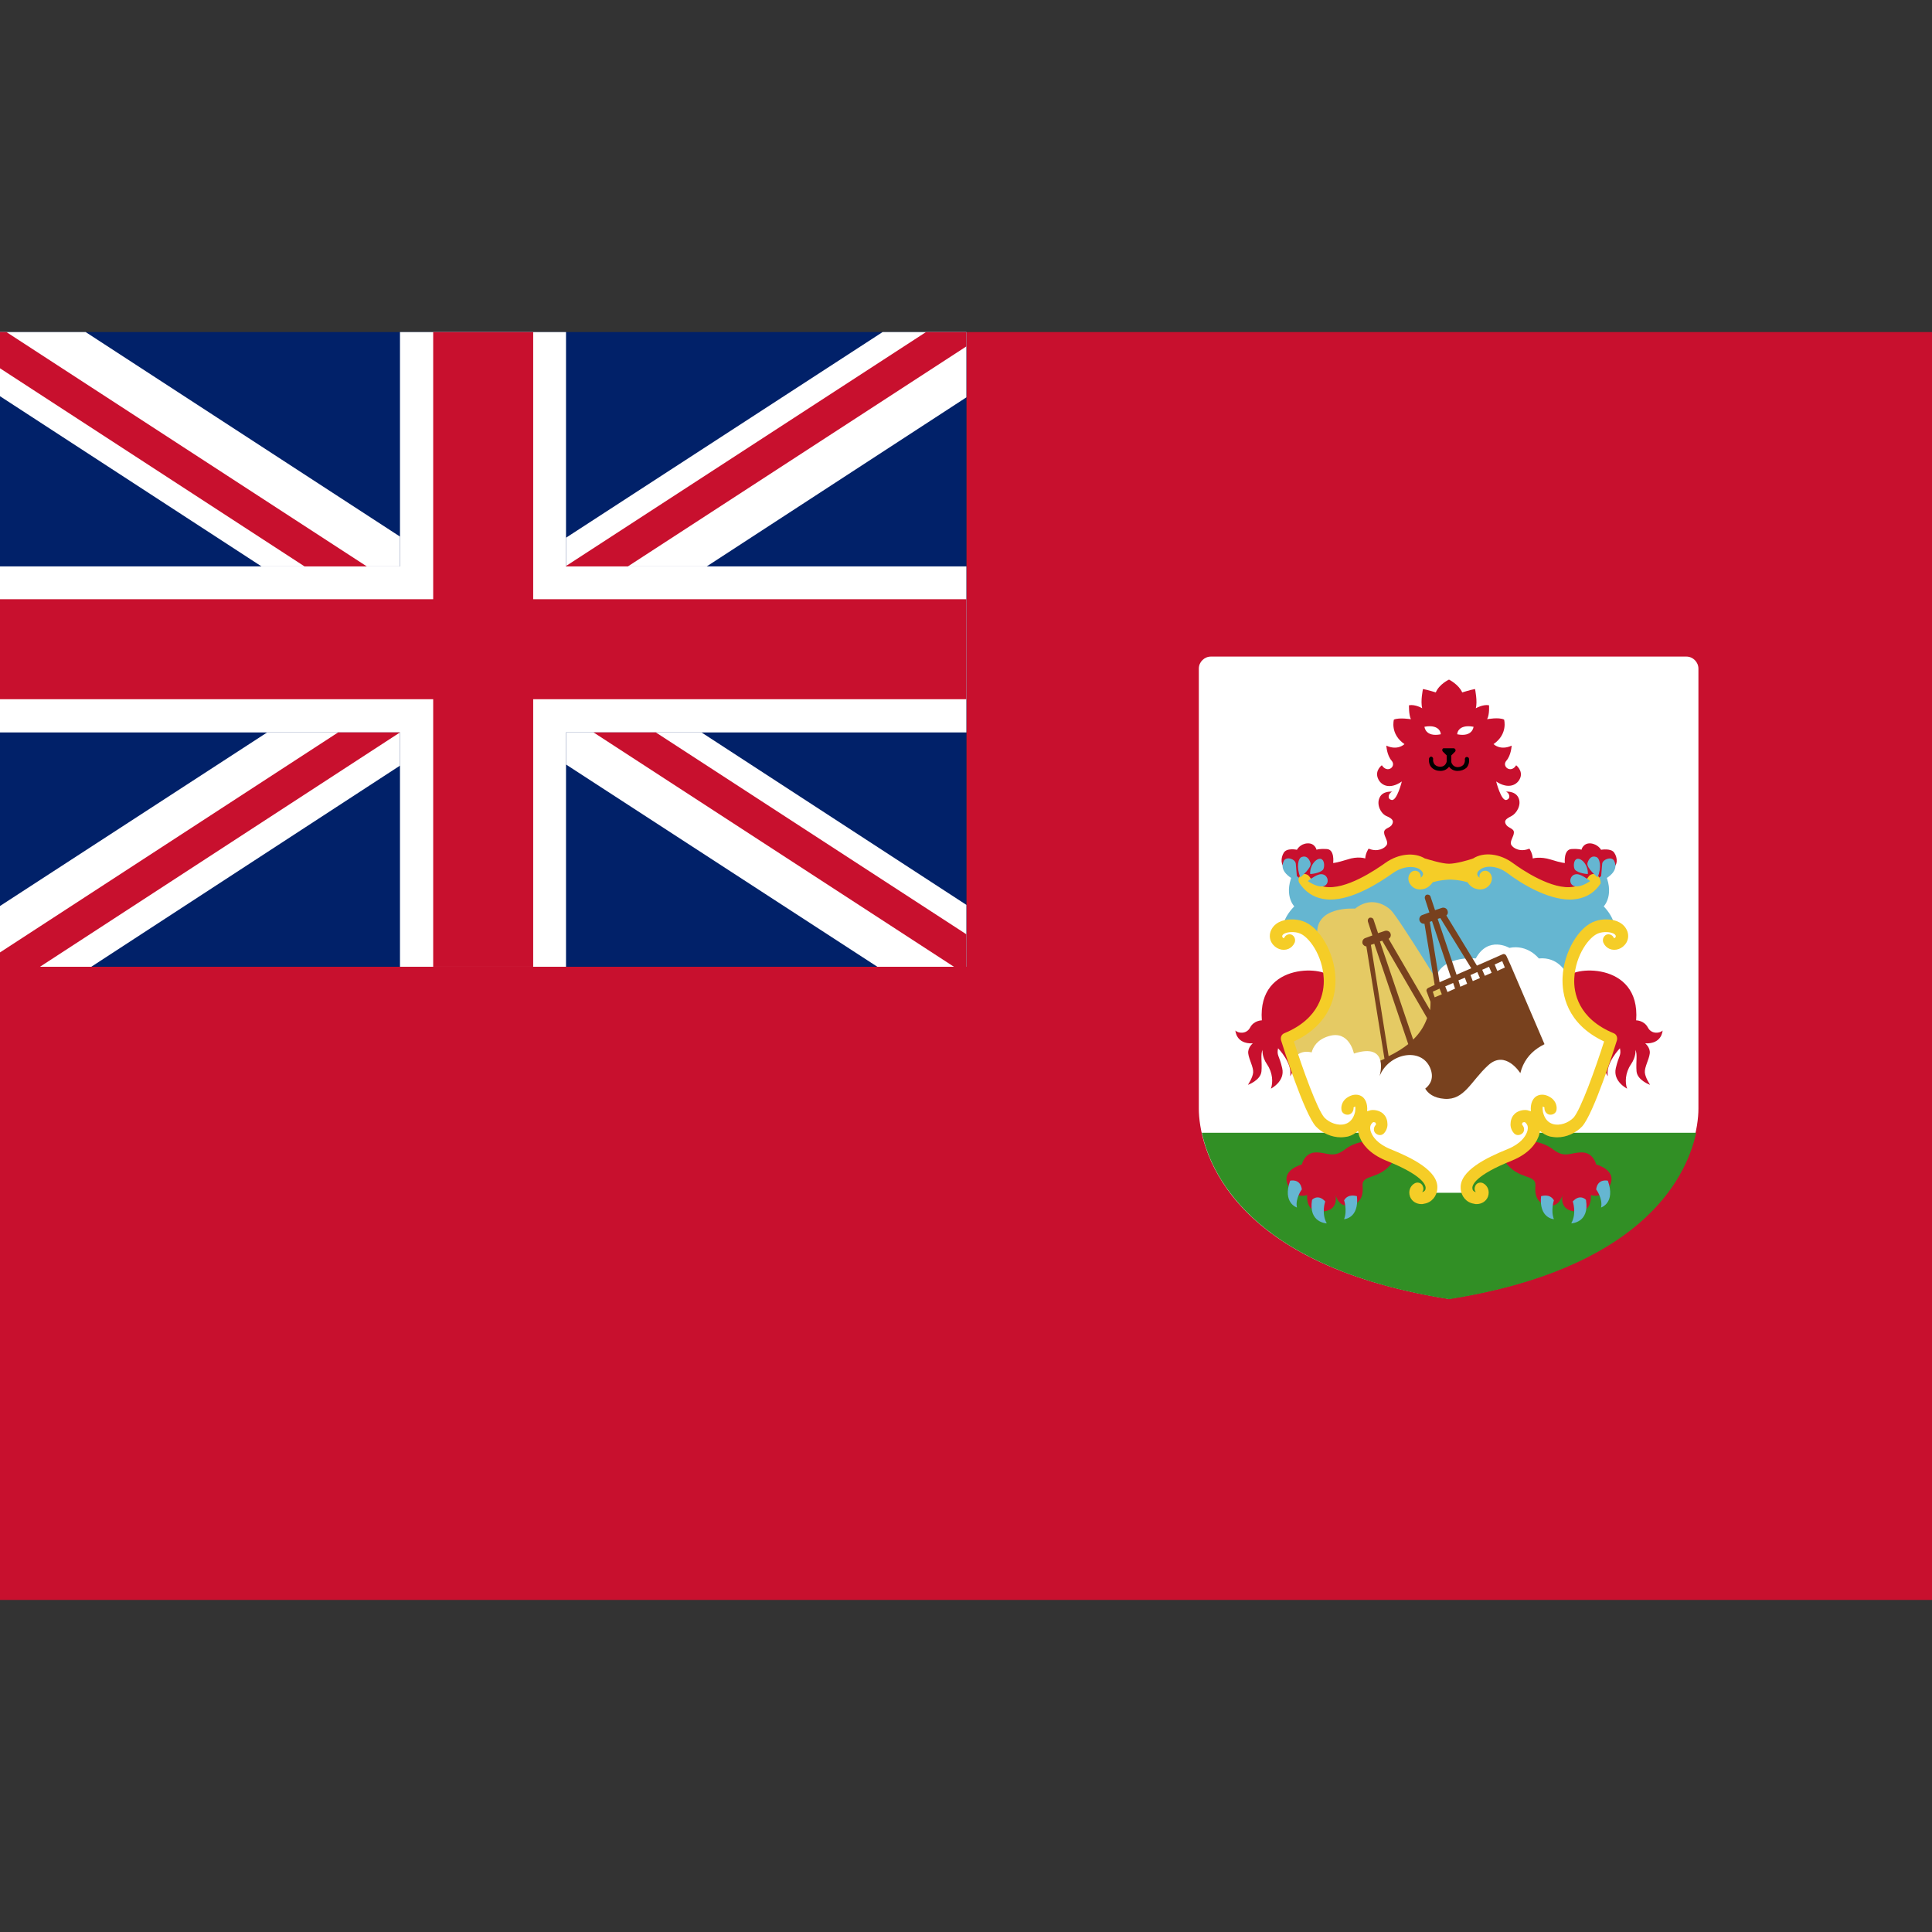 <?xml version="1.0" encoding="utf-8"?>
<!-- Generator: Adobe Illustrator 25.0.0, SVG Export Plug-In . SVG Version: 6.00 Build 0)  -->
<svg version="1.1" id="Layer_1" xmlns="http://www.w3.org/2000/svg" xmlns:xlink="http://www.w3.org/1999/xlink" x="0px" y="0px"
	 viewBox="0 0 512 512" style="enable-background:new 0 0 512 512;" xml:space="preserve">
<rect x="0" y="0" width="512" height="512" fill="#333333" stroke="none"/>
<style type="text/css">
	.st0{fill:#C8102E;}
	.st1{fill:#012169;}
	.st2{fill:#FFFFFF;}
	.st3{fill:#318F25;}
	.st4{fill:#65B6D1;}
	.st5{fill:#E5CA64;}
	.st6{fill:#78411E;}
	.st7{fill:#F5CD27;}
</style>
<polygon class="st0" points="256.1,88 256.1,256.2 0,256.2 0,424 512,424 512,88 "/>
<g id="Union_flag">
	<rect y="88" class="st1" width="256.1" height="168.2"/>
	<g>
		<polygon class="st2" points="106,150.1 106,142.2 22.7,88 0,88 0,105 69.3,150.1 		"/>
		<polygon class="st2" points="106,194.1 70.8,194.1 0,240.1 0,256.2 24.2,256.2 106,202.9 		"/>
		<polygon class="st2" points="233.9,88 150,142.5 150,150.1 187.3,150.1 256.1,105.3 256.1,88 		"/>
		<polygon class="st2" points="150,194.1 150,202.6 232.5,256.2 256.1,256.2 256.1,239.8 185.9,194.1 		"/>
	</g>
	<polygon class="st2" points="256.1,150.1 150,150.1 150,88 106,88 106,150.1 0,150.1 0,194.1 106,194.1 106,256.2 150,256.2 
		150,194.1 256.1,194.1 	"/>
	<polygon class="st0" points="256.1,158.8 141.3,158.8 141.3,88 114.8,88 114.8,158.8 0,158.8 0,185.3 114.8,185.3 114.8,256.2 
		141.3,256.2 141.3,185.3 256.1,185.3 	"/>
	<polygon class="st0" points="97.2,150.1 1.7,88 0,88 0,97.6 80.7,150.1 	"/>
	<polygon class="st0" points="106,194.1 89.6,194.1 0,252.4 0,256.2 10.6,256.2 	"/>
	<polygon class="st0" points="157.3,194.1 252.8,256.2 256.1,256.2 256.1,247.6 173.8,194.1 	"/>
	<polygon class="st0" points="245.4,88 150,150 150,150.1 166.4,150.1 256.1,91.8 256.1,88 	"/>
</g>
<g id="shield">
	<path class="st2" d="M320.9,174c-1.7,0-3.2,1.4-3.2,3.2v116.6c0,9.5,6.3,41,66.2,50.4c59.9-9.5,66.2-41,66.2-50.4V177.2
		c0-1.7-1.4-3.2-3.2-3.2L320.9,174L320.9,174z"/>
	<path class="st3" d="M384,344.3c50-7.9,62.7-31.2,65.5-44.1H318.5C321.3,313.1,334,336.4,384,344.3z"/>
	<path class="st4" d="M425,240.2c0,0,3.2-3.2,0-9.5l-41-1.8l-41,1.8c-3.2,6.3,0,9.5,0,9.5c-3.2,3.2-3.2,6.3-3.2,6.3h6.3l6.8,11.3
		l31,17.1l31-17.1l6.8-11.3h6.3C428.1,246.5,428.1,243.4,425,240.2z"/>
	<path class="st2" d="M415,257.8c0,0-2-4.3-7.2-3.8c0,0-2.9-3.8-7.8-2.8c0,0-5.6-3.3-8.9,2.8c0,0-10.4-1.1-11,6.9
		c0,0,16.3,24.5,16.7,24.8c0.4,0.3,19.4,0.1,19.4,0.1l8.8-9.7l-8.7-12.5L415,257.8z"/>
	<path class="st5" d="M384.4,265.6c0,0-13.8-22.5-15.8-24.4c-1.9-1.8-5.6-3.5-9.5-0.4c0,0-11.4-0.9-9.9,7.8l3.3,13.1
		c0,0-2.9,9.1-4.2,10c-1.3,0.9-6.2,3.4-6.2,3.4L345,286l36.8-1.8L384.4,265.6z"/>
	<path class="st6" d="M400.3,255.7L400.3,255.7l-1.1-2.4c-0.1-0.2-0.2-0.3-0.4-0.4c-0.2-0.1-0.4-0.1-0.6,0l-6.8,3l-8.1-13.3
		c0.4-0.3,0.5-0.8,0.3-1.3c-0.2-0.6-0.9-0.9-1.5-0.7l-1.8,0.6l-1.2-3.6c-0.1-0.4-0.6-0.6-1-0.5c-0.4,0.1-0.6,0.6-0.5,1l1.2,3.7
		l-1.9,0.7c-0.6,0.2-0.9,0.9-0.7,1.5c0.2,0.5,0.6,0.8,1.1,0.8c0.1,0,0.1,0,0.2,0l2.7,16.2l-1.7,0.8c-0.4,0.2-0.6,0.6-0.4,1l1,2.7
		c0,0.5,0,1.2-0.1,2.2l-11-18.9c0.5-0.3,0.7-0.9,0.5-1.4c-0.2-0.6-0.9-0.9-1.5-0.7l-1.8,0.6l-1.2-3.6c-0.1-0.4-0.6-0.6-1-0.5
		c-0.4,0.1-0.6,0.6-0.5,1l1.2,3.7l-1.9,0.7c-0.6,0.2-0.9,0.9-0.7,1.5c0.2,0.4,0.6,0.7,1,0.7l4.8,29.8c-0.6,0.3-1.2,0.5-1.9,0.8
		c0,0-2.2,10.6-0.5,11.2s19.3,5.9,19.3,5.9s24.3-11.6,24.8-11.8c0.5-0.3,1.6-7.9,1.6-7.9L400.3,255.7z M398.8,256.4l-2,0.9l-0.7-1.7
		l2-0.9L398.8,256.4z M386.5,259.8l1.7-0.7l0.6,1.6l-1.8,0.8L386.5,259.8z M385.6,262l-2,0.9l-0.6-1.5l2.1-0.9L385.6,262z
		 M390.3,260l-0.6-1.6l1.8-0.8l0.7,1.6L390.3,260z M392.8,257l1.8-0.8l0.7,1.6l-1.8,0.8L392.8,257z M381.7,243.3l8.2,13.3l-3.9,1.7
		l-5-14.8L381.7,243.3z M378.9,244.3l0.6-0.2l5,14.9l-3,1.3L378.9,244.3z M381.5,262l0.6,1.5l-1.9,0.8l-0.5-1.5L381.5,262z
		 M366.3,249.3l11.9,20.5c-0.6,1.7-1.7,3.8-3.7,5.7l-8.8-26L366.3,249.3z M363.3,250.4l0.9-0.3l9,26.6c-1.4,1.1-3.1,2.2-5.2,3.2
		L363.3,250.4z"/>
	<path class="st0" d="M427.8,226c-0.8-1.3-3.5-0.8-3.5-0.8s-0.8-1.5-2.8-1.7c-2-0.1-2.4,1.7-2.4,1.7s-0.4-0.3-2.6-0.2
		s-1.8,3.7-1.8,3.7s-0.9,0-3.7-0.9c-2.9-0.9-4.8-0.3-4.8-0.3c-0.1-1.5-0.9-2.6-0.9-2.6c-2.4,1-4.3-0.1-4.8-1
		c-0.5-0.9,0.7-2.2,0.7-3.3c0-1.1-1.5-1.1-2.1-2.1s0-1.5,1.4-2.2s2.8-3,1.9-4.9s-3.4-1.6-3.4-1.6c0.9,0.1,1.6,1.8,0.2,2.2
		c-1.4,0.3-2.7-4.9-2.7-4.9c3.3,2.2,5.7,0.9,6.4-1c0.7-1.9-1.1-3.3-1.1-3.3c-1.4,2.3-3.9,0.3-2.6-1.2c1.3-1.5,1.4-4,1.4-4
		c-3,1.4-4.8-0.4-4.8-0.4c3.9-2.7,2.8-6.5,2.8-6.5c-1.4-0.7-4.5-0.1-4.5-0.1c0.7-1.3,0.5-3.7,0.5-3.7c-1.6-0.3-3.5,0.8-3.5,0.8
		c0.5-1.8-0.2-5.1-0.2-5.1c-1.2,0.2-3.4,0.9-3.4,0.9c-0.9-2.1-3.5-3.4-3.5-3.4s-2.6,1.2-3.5,3.4c0,0-2.2-0.7-3.4-0.9
		c0,0-0.7,3.2-0.2,5.1c0,0-1.8-1.1-3.5-0.8c0,0-0.1,2.4,0.5,3.7c0,0-3.1-0.5-4.5,0.1c0,0-1.1,3.8,2.8,6.5c0,0-1.8,1.8-4.8,0.4
		c0,0,0.1,2.5,1.4,4c1.3,1.5-1.1,3.5-2.6,1.2c0,0-1.8,1.3-1.1,3.3s3.1,3.3,6.4,1c0,0-1.3,5.2-2.7,4.9c-1.4-0.3-0.7-2,0.2-2.2
		c0,0-2.6-0.3-3.4,1.6c-0.9,1.9,0.4,4.3,1.9,4.9c1.4,0.6,2,1.2,1.4,2.2c-0.5,1-2.1,0.9-2.1,2.1c0,1.1,1.2,2.4,0.7,3.3
		c-0.5,0.9-2.4,2-4.8,1c0,0-0.8,1.1-0.9,2.6c0,0-1.9-0.7-4.8,0.3c-2.9,0.9-3.7,0.9-3.7,0.9s0.5-3.7-1.8-3.7
		c-2.2-0.1-2.6,0.2-2.6,0.2s-0.4-1.8-2.4-1.7c-2,0.1-2.8,1.7-2.8,1.7s-2.7-0.6-3.5,0.8c-0.8,1.3-0.9,3.4,0.6,4.2
		c1.6,0.8,5.8,4.3,5.8,4.3l5.9,2.6l20.7-9.2l10.8,2.9l10.8-2.9l20.7,9.2l5.9-2.6c0,0,4.2-3.5,5.8-4.3
		C428.8,229.4,428.7,227.3,427.8,226z"/>
	<path class="st2" d="M377.5,192.6c0,0,0.2,2.8,4.3,2C381.9,194.7,381.8,191.8,377.5,192.6z"/>
	<path class="st0" d="M362.3,302.5c0,0-3-0.1-6,2.2c-3.1,2.3-4.4,0.7-7.5,0.7s-3.8,3.2-3.8,3.2s-5.9,1.5-3.5,5.8
		c1.5,2.7,3.6,2.7,4.9,2.3c-0.1,1.8,0.4,3.9,2.5,4.2c4,0.7,5.8-1.5,4.9-4.8c0,0,0.5,3.4,3.2,3.4c2.7-0.1,4.4-1.6,4.1-5.1
		s4.4-1.4,8.1-6.6L362.3,302.5z"/>
	<g>
		<path class="st4" d="M345,315.2c0,0-1.8,2.4-1.3,4.8c0,0-3.9-1.2-1.8-7.1C341.9,312.9,344.6,312.2,345,315.2z"/>
		<path class="st4" d="M351.2,318.4c0,0-1.1,3.1,0.4,5.8c0,0-4.9-0.1-3.9-6.2C347.7,317.9,349.3,316.3,351.2,318.4z"/>
		<path class="st4" d="M356.2,318.1c0,0,0.9,2.6,0,5c0,0,4-0.2,3.4-6.1C359.5,317,357.3,316.2,356.2,318.1z"/>
	</g>
	<g>
		<path class="st0" d="M352.6,259.2c-0.4-3-19.4-4.8-18.2,11.2c0,0-2.1,0-3.1,1.9s-3.3,1.5-3.9,0.8c0,0,0.1,3.6,4.6,3.4
			c0,0-1.4,1.1-1.2,2.7s1.4,3.6,1.3,5s-1.4,3.3-1.4,3.3s3.4-1.2,3.6-3.6c0.2-2.4-0.3-4.5,0.3-5.7c0,0-0.3,1.7,1.2,3.9
			c1.5,2.2,1.6,4.8,1,6.4c0,0,3.8-1.9,3-5.4s-1.5-3.3-1.1-5.3c0,0,3.9,4,3.2,7.4c0,0,1.2-1.5,1.1-4.3c-0.1-2.8-2.1-4.7-2.1-4.7
			S353.8,269.6,352.6,259.2z"/>
		<path class="st0" d="M405.7,302.5c0,0,3-0.1,6,2.2c3.1,2.3,4.4,0.7,7.5,0.7s3.8,3.2,3.8,3.2s5.9,1.5,3.5,5.8
			c-1.5,2.7-3.6,2.7-4.9,2.3c0.1,1.8-0.4,3.9-2.5,4.2c-4,0.7-5.8-1.5-4.9-4.8c0,0-0.5,3.4-3.2,3.4c-2.7-0.1-4.4-1.6-4.1-5.1
			s-4.4-1.4-8.1-6.6L405.7,302.5z"/>
	</g>
	<g>
		<path class="st4" d="M423,315.2c0,0,1.8,2.4,1.3,4.8c0,0,3.9-1.2,1.8-7.1C426.1,312.9,423.4,312.2,423,315.2z"/>
		<path class="st4" d="M416.8,318.4c0,0,1.1,3.1-0.4,5.8c0,0,4.9-0.1,3.9-6.2C420.3,317.9,418.7,316.3,416.8,318.4z"/>
		<path class="st4" d="M411.8,318.1c0,0-0.9,2.6,0,5c0,0-4-0.2-3.4-6.1C408.5,317,410.7,316.2,411.8,318.1z"/>
	</g>
	<path class="st0" d="M415.4,259.2c0.4-3,19.4-4.8,18.2,11.2c0,0,2.1,0,3.1,1.9s3.3,1.5,3.9,0.8c0,0-0.1,3.6-4.6,3.4
		c0,0,1.4,1.1,1.2,2.7s-1.4,3.6-1.3,5c0.1,1.4,1.4,3.3,1.4,3.3s-3.4-1.2-3.6-3.6c-0.2-2.4,0.3-4.5-0.3-5.7c0,0,0.3,1.7-1.2,3.9
		c-1.5,2.2-1.6,4.8-1,6.4c0,0-3.8-1.9-3-5.4s1.5-3.3,1.1-5.3c0,0-3.9,4-3.2,7.4c0,0-1.2-1.5-1.1-4.3c0.1-2.8,2.1-4.7,2.1-4.7
		S414.2,269.6,415.4,259.2z"/>
	<path class="st7" d="M423.2,231.9c-0.7-0.5-1.7-0.3-2.2,0.4c-1,1.5-2.3,2.4-4,2.7c-5.6,1-13.8-4.6-16.1-6.3
		c-3.4-2.5-7.7-3-10.5-1.2c-1.1,0.4-4.5,1.4-6.4,1.4c-1.9,0-5.3-1.1-6.4-1.4c-2.8-1.7-7-1.3-10.5,1.2c-2.4,1.7-10.5,7.3-16.1,6.3
		c-1.7-0.3-3-1.2-4-2.7c-0.5-0.7-1.5-0.9-2.2-0.4c-0.7,0.5-0.9,1.5-0.4,2.2c1.5,2.2,3.5,3.6,6.1,4.1c0.6,0.1,1.3,0.2,2,0.2
		c6,0,12.8-4.3,16.6-7c2.8-2,5.9-2,7.3-0.9c0.4,0.3,0.8,0.8,0.7,1.3c-0.1,0.3-0.3,0.6-0.6,0.8c0.1-0.5-0.1-1-0.4-1.4
		c-0.6-0.6-1.6-0.6-2.2,0c-0.8,0.8-0.9,2.1-0.2,3.1c0.7,1.1,2.1,1.8,3.9,1.2c0.9-0.3,1.6-1,2.1-1.7c2.4-0.7,4.6-0.7,4.6-0.7
		s2.2,0,4.6,0.7c0.5,0.8,1.2,1.4,2.1,1.7c1.7,0.6,3.2-0.1,3.9-1.2c0.7-1.1,0.6-2.3-0.2-3.1c-0.6-0.6-1.6-0.6-2.2,0
		c-0.4,0.4-0.5,0.9-0.4,1.4c-0.3-0.2-0.5-0.5-0.6-0.8c-0.1-0.6,0.3-1,0.7-1.3c1.4-1.2,4.5-1.2,7.3,0.9c3.7,2.8,10.6,7,16.6,7
		c0.7,0,1.3-0.1,2-0.2c2.6-0.5,4.6-1.8,6.1-4.1C424.2,233.4,424,232.4,423.2,231.9z"/>
	<g>
		<path class="st4" d="M343.8,233.6c0,0-0.3-3.5-0.4-4.7s-2.3-2-3.1-0.9C339.6,229.3,339.3,231.4,343.8,233.6z"/>
		<path class="st4" d="M344.6,232.5c0,0,3.1-2.5,2.7-3.8c-0.4-1.3-1.2-2-2.3-1.6C344,227.4,343.5,229.8,344.6,232.5z"/>
		<path class="st4" d="M350.6,230.5c0.4-0.4,0.6-2.6-0.6-2.9c-1.2-0.2-2.9,1.7-2.8,4C347.3,231.7,349.8,231.4,350.6,230.5z"/>
		<path class="st4" d="M349.4,231.8c-1.4,0.5-2.8,1.7-2.8,1.7s2.6,1.9,4.3,1.3C352.7,234.1,351.8,231,349.4,231.8z"/>
	</g>
	<path class="st2" d="M390.5,192.6c0,0-0.2,2.8-4.3,2C386.1,194.7,386.2,191.8,390.5,192.6z"/>
	<g>
		<path class="st4" d="M424.2,233.6c0,0,0.3-3.5,0.4-4.7c0.1-1.1,2.3-2,3.1-0.9C428.4,229.3,428.7,231.4,424.2,233.6z"/>
		<path class="st4" d="M423.4,232.5c0,0-3.1-2.5-2.7-3.8c0.4-1.3,1.2-2,2.3-1.6C424,227.4,424.5,229.8,423.4,232.5z"/>
		<path class="st4" d="M417.4,230.5c-0.4-0.4-0.6-2.6,0.6-2.9c1.2-0.2,2.9,1.7,2.8,4C420.7,231.7,418.2,231.4,417.4,230.5z"/>
		<path class="st4" d="M418.6,231.8c1.4,0.5,2.8,1.7,2.8,1.7s-2.6,1.9-4.3,1.3C415.3,234.1,416.2,231,418.6,231.8z"/>
	</g>
	<g>
		<path d="M382.4,199.2l1.2,1.2c0.2,0.2,0.6,0.2,0.8,0l1.2-1.2c0.3-0.3,0.1-0.9-0.4-0.9h-2.5C382.3,198.2,382,198.8,382.4,199.2z"/>
		<path d="M381.7,204.3c-0.9,0-1.7-0.3-2.3-0.9c-0.6-0.6-0.8-1.5-0.7-2.4c0.1-0.3,0.4-0.5,0.6-0.5c0.3,0.1,0.5,0.3,0.5,0.6
			c-0.1,0.6,0.1,1.1,0.4,1.5c0.4,0.4,0.9,0.6,1.6,0.6c1.4-0.1,1.6-1.4,1.6-1.5l0-2.5c0-0.3,0.2-0.6,0.6-0.6s0.6,0.2,0.6,0.6v2.6
			c-0.1,0.9-0.9,2.4-2.7,2.5C381.8,204.3,381.8,204.3,381.7,204.3z"/>
		<path d="M386.3,204.3c-0.1,0-0.1,0-0.2,0c-1.8-0.1-2.5-1.6-2.7-2.4l0-2.6c0-0.3,0.2-0.6,0.6-0.6s0.6,0.2,0.6,0.6v2.6
			c0,0.1,0.3,1.3,1.6,1.4c0.7,0,1.2-0.2,1.6-0.6c0.3-0.4,0.5-0.9,0.4-1.5c0-0.3,0.2-0.6,0.5-0.6c0.3,0,0.6,0.2,0.6,0.5
			c0.1,0.9-0.1,1.8-0.7,2.4C388,204,387.2,204.3,386.3,204.3z"/>
	</g>
	<g>
		<path class="st2" d="M402.9,284.4c0,0-3.9-6.3-8.5-2.1c-4.6,4.2-6.3,9.3-11.6,8.9c-2.9-0.2-4.4-1.5-5.1-2.7
			c1.4-1.1,2.4-2.9,1.3-5.5c-2.4-5.6-11-3.9-13.4,2.2c0,0,2.8-9.1-6.8-6c0,0-1.2-6.3-6.7-4.6c-3,0.9-4.1,2.8-4.5,4.3
			c-1.2-0.3-2.7-0.3-4,0.8l7,18.8l10.5,0.1l2.4,3.5l13.8,8.7l2.5,5.3h8.7c0,0,0.7-5.4,5.3-7c4.6-1.6,12.1-4.9,12.9-7.8
			c0.8-2.9,0.8-2.9,0.8-2.9l8.4,0.1c0.9-0.7,7.1-10.8,7.1-10.8l2.9-13C424,274.7,405.9,272.3,402.9,284.4z"/>
		<path class="st2" d="M425.6,274.8l0,0.1c0.1,0,0.2,0,0.2,0L425.6,274.8z"/>
	</g>
	<g>
		<path class="st7" d="M368.4,304.5c-3.4-1.4-4.6-3.3-5-4.3c-0.4-0.9-0.3-1.6-0.2-1.9c0.2-0.5,0.5-0.8,0.7-0.9
			c0.2-0.1,0.5,0.1,0.6,0.1c0.1,0.1,0.2,0.5,0.1,0.6c-0.6,0.6-0.7,1.6-0.1,2.2c0.6,0.6,1.6,0.7,2.2,0.1c0.6-0.6,1-1.5,1-2.4
			c0-1-0.3-2-1-2.7c-0.6-0.7-2-1.3-3.4-1.1c-0.3,0.1-0.6,0.2-1,0.3c0.2-2.2-0.6-3.3-1.2-3.8c-1-0.8-2.5-0.8-3.8,0
			c-1.3,0.7-2,2.1-1.8,3.4c0.1,0.9,1,1.4,1.8,1.3c0.9-0.1,1.5-1,1.4-1.9c0.2-0.2,0.4-0.2,0.4-0.3c0,0,0.2,0.3,0,1.5
			c-0.4,1.7-1.3,2.8-2.7,3.2c-1.8,0.5-4-0.3-5.4-1.7c-1.9-2.1-5.8-13-8.1-20.2c10-4.7,11.2-12.6,11-17c-0.3-6.7-4.3-13.5-8.7-14.9
			c-1.7-0.6-4.4-0.7-6.3,0.3c-1.1,0.6-1.8,1.4-2.2,2.5c-0.7,2.2,0.7,4,2.3,4.6c1.7,0.6,3.4-0.1,4.1-1.7c0.3-0.8,0-1.7-0.8-2.1
			c-0.8-0.3-1.7,0.1-2,0.9c-0.1,0-0.3,0-0.4-0.2c-0.1-0.1-0.1-0.3-0.1-0.4c0.1-0.2,0.2-0.4,0.6-0.6c1-0.5,2.8-0.5,3.9-0.1
			c2.5,0.8,6.2,5.8,6.5,12c0.2,3.7-1,10.6-10.4,14.5c-0.8,0.3-1.1,1.1-0.9,1.9c0.6,2,6.1,19.3,9.2,22.8c1.7,1.8,4.2,2.9,6.6,2.9
			c0.7,0,1.3-0.1,1.9-0.2c1.1-0.3,1.9-0.8,2.7-1.5c0.1,0.6,0.2,1.2,0.5,1.8c0.6,1.5,2.3,4.2,7,6.1c9.5,3.8,10.5,6.4,10.4,7.3
			c0,0.5-0.3,0.8-0.6,0.9c-0.1,0.1-0.2,0.1-0.3,0.1c0.4-0.5,0.4-1.1,0.1-1.7c-0.4-0.8-1.4-1-2.1-0.6c-1.1,0.6-1.8,2-1.2,3.6
			c0.5,1.2,1.7,1.9,3,1.9c0.2,0,0.4,0,0.7-0.1c2-0.3,3.4-2,3.5-4C381.3,310.3,374.1,306.8,368.4,304.5z"/>
		<path class="st7" d="M399.6,304.5c3.4-1.4,4.6-3.3,5-4.3c0.4-0.9,0.3-1.6,0.2-1.9c-0.2-0.5-0.5-0.8-0.7-0.9
			c-0.2-0.1-0.5,0.1-0.6,0.1c-0.1,0.1-0.2,0.5-0.1,0.6c0.6,0.6,0.7,1.6,0.1,2.2c-0.6,0.6-1.6,0.7-2.2,0.1c-0.6-0.6-1-1.5-1-2.4
			c0-1,0.3-2,1-2.7c0.6-0.7,2-1.3,3.4-1.1c0.3,0.1,0.6,0.2,1,0.3c-0.2-2.2,0.6-3.3,1.2-3.8c1-0.8,2.5-0.8,3.8,0
			c1.3,0.7,2,2.1,1.8,3.4c-0.1,0.9-1,1.4-1.8,1.3c-0.9-0.1-1.5-1-1.4-1.9c-0.2-0.2-0.4-0.2-0.4-0.3c0,0-0.2,0.3,0,1.5
			c0.4,1.7,1.3,2.8,2.7,3.2c1.8,0.5,4-0.3,5.4-1.7c1.9-2.1,5.8-13,8.1-20.2c-10-4.7-11.2-12.6-11-17c0.3-6.7,4.3-13.5,8.7-14.9
			c1.7-0.6,4.4-0.7,6.3,0.3c1.1,0.6,1.8,1.4,2.2,2.5c0.7,2.2-0.7,4-2.3,4.6c-1.7,0.6-3.4-0.1-4.1-1.7c-0.3-0.8,0-1.7,0.8-2.1
			c0.8-0.3,1.7,0.1,2,0.9c0.1,0,0.3,0,0.4-0.2c0.1-0.1,0.1-0.3,0.1-0.4c-0.1-0.2-0.2-0.4-0.6-0.6c-1-0.5-2.8-0.5-3.9-0.1
			c-2.5,0.8-6.2,5.8-6.5,12c-0.2,3.7,1,10.6,10.4,14.5c0.8,0.3,1.1,1.1,0.9,1.9c-0.6,2-6.1,19.3-9.2,22.8c-1.7,1.8-4.2,2.9-6.6,2.9
			c-0.7,0-1.3-0.1-1.9-0.2c-1.1-0.3-1.9-0.8-2.7-1.5c-0.1,0.6-0.2,1.2-0.5,1.8c-0.6,1.5-2.3,4.2-7,6.1c-9.5,3.8-10.5,6.4-10.4,7.3
			c0,0.5,0.3,0.8,0.6,0.9c0.1,0.1,0.2,0.1,0.3,0.1c-0.4-0.5-0.4-1.1-0.1-1.7c0.4-0.8,1.4-1,2.1-0.6c1.1,0.6,1.8,2,1.2,3.6
			c-0.5,1.2-1.7,1.9-3,1.9c-0.2,0-0.4,0-0.7-0.1c-2-0.3-3.4-2-3.5-4C386.7,310.3,393.9,306.8,399.6,304.5z"/>
	</g>
</g>
</svg>
